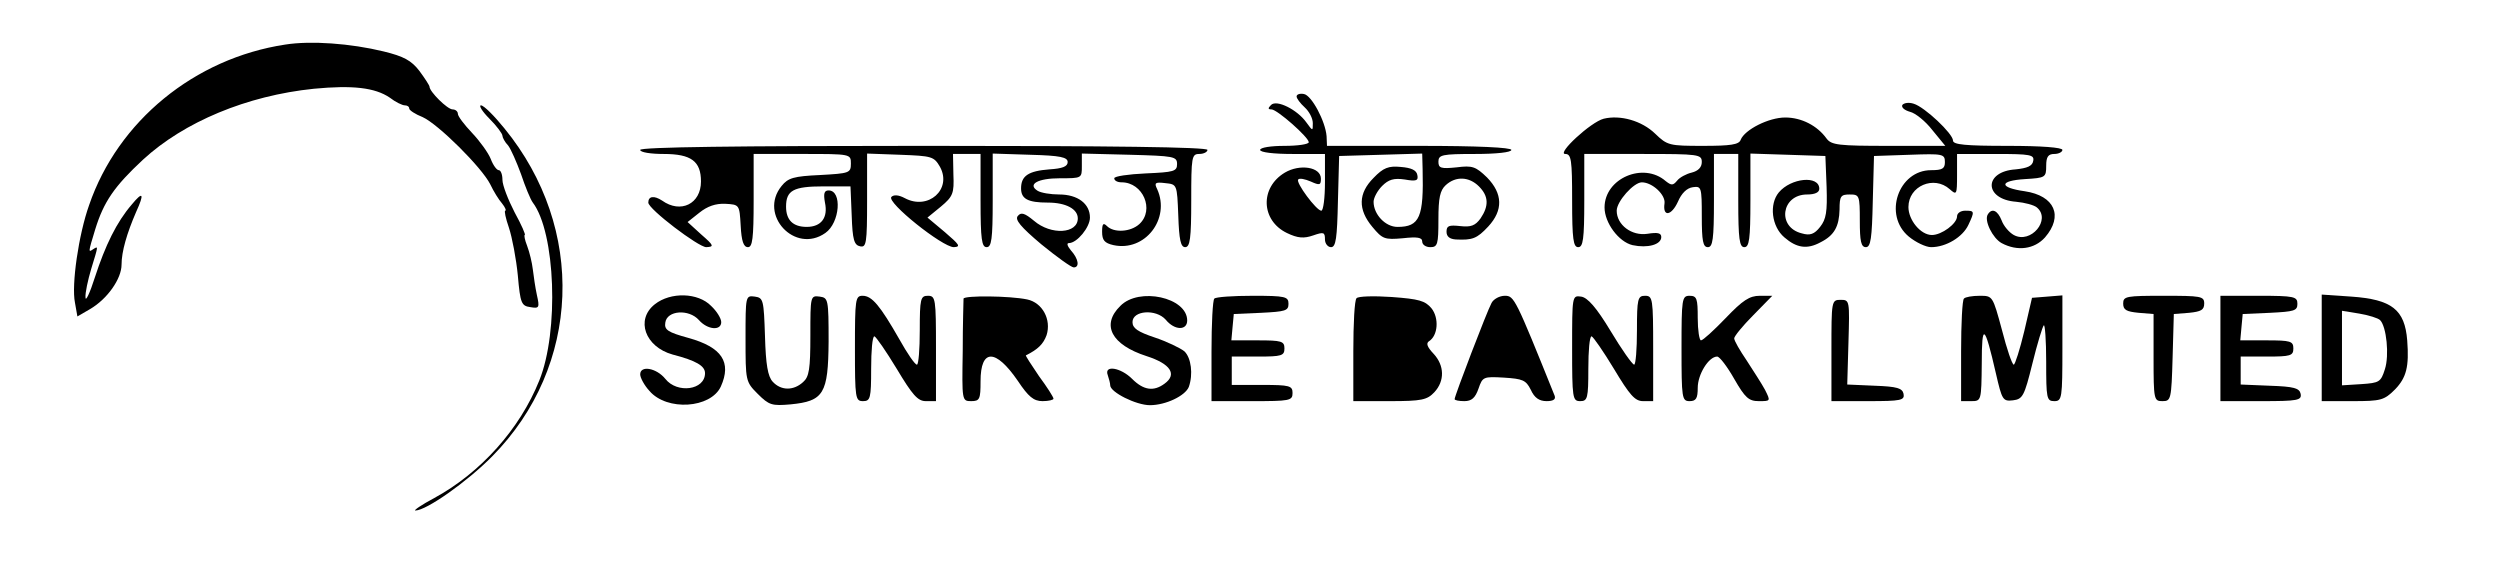 <?xml version="1.0" standalone="no"?>
<!DOCTYPE svg PUBLIC "-//W3C//DTD SVG 20010904//EN"
 "http://www.w3.org/TR/2001/REC-SVG-20010904/DTD/svg10.dtd">
<svg version="1.0" xmlns="http://www.w3.org/2000/svg"
 width="617pt" height="143pt" viewBox="0 0 617 143"
 preserveAspectRatio="xMidYMid meet">
<g transform="translate(0,143) scale(0.1,-0.1)"
fill="#000000" stroke="none">
<path d="M704 1320 c-224 -34 -413 -189 -484 -396 -26 -73 -44 -197 -35 -241
l6 -34 31 18 c43 25 78 75 78 110 0 32 13 77 36 130 21 46 17 52 -11 18 -37
-43 -65 -100 -91 -180 -12 -38 -23 -61 -23 -49 -1 11 6 43 14 70 18 59 18 57
5 49 -12 -8 -13 -10 5 49 21 68 47 106 118 172 101 93 256 158 422 175 95 9
150 3 187 -22 14 -11 31 -19 37 -19 6 0 11 -3 11 -8 0 -4 15 -14 33 -21 38
-17 146 -124 167 -166 8 -17 21 -38 29 -47 8 -10 11 -18 8 -18 -3 0 1 -19 9
-42 8 -24 18 -77 22 -118 6 -69 9 -75 31 -78 22 -4 23 -1 16 30 -4 18 -8 47
-10 63 -2 17 -8 42 -14 58 -6 15 -8 27 -6 27 3 0 -8 25 -25 56 -16 31 -30 67
-30 80 0 13 -4 24 -9 24 -5 0 -14 12 -20 28 -6 15 -27 44 -46 64 -19 20 -35
41 -35 47 0 6 -6 11 -13 11 -13 0 -57 44 -57 56 0 3 -11 20 -25 39 -20 26 -39
36 -88 48 -82 20 -180 27 -243 17z"/>
<path d="M3200 1192 c0 -5 9 -17 20 -27 11 -10 20 -27 20 -39 0 -20 0 -20 -16
2 -22 31 -73 57 -87 43 -8 -8 -8 -11 1 -11 14 0 92 -69 92 -81 0 -5 -27 -9
-60 -9 -33 0 -60 -4 -60 -10 0 -6 33 -10 80 -10 l80 0 0 -70 c0 -38 -4 -70 -9
-70 -12 0 -64 70 -57 77 3 4 17 1 31 -5 22 -10 25 -9 25 7 0 29 -52 37 -89 15
-62 -37 -59 -118 5 -149 27 -13 42 -14 65 -6 26 9 29 8 29 -10 0 -10 7 -19 15
-19 12 0 15 22 17 113 l3 112 103 3 102 3 1 -38 c3 -119 -7 -143 -62 -143 -30
0 -59 31 -59 62 0 10 10 28 21 39 16 16 29 20 56 16 28 -5 34 -3 31 11 -2 12
-15 18 -41 20 -30 3 -43 -2 -67 -27 -38 -38 -39 -78 -3 -121 25 -30 30 -32 75
-28 36 4 48 2 48 -8 0 -8 9 -14 20 -14 18 0 20 7 20 68 0 54 4 72 18 85 25 23
58 21 82 -3 24 -24 25 -48 4 -79 -13 -18 -24 -22 -50 -19 -28 3 -34 1 -34 -14
0 -12 8 -18 23 -19 41 -2 52 2 80 32 37 40 36 81 -3 121 -28 27 -36 30 -75 25
-39 -4 -45 -2 -45 14 0 17 9 19 90 19 53 0 90 4 90 10 0 6 -83 10 -227 10
l-228 0 -1 24 c-3 37 -37 101 -56 104 -10 2 -18 -1 -18 -6z"/>
<path d="M4695 1171 c-3 -6 5 -13 19 -17 13 -3 38 -23 55 -45 l32 -39 -140 0
c-123 0 -141 2 -153 18 -23 32 -62 52 -102 52 -41 0 -100 -30 -110 -55 -4 -12
-25 -15 -93 -15 -83 0 -88 1 -118 30 -33 32 -86 47 -127 37 -32 -8 -117 -87
-95 -87 15 0 17 -14 17 -115 0 -96 3 -115 15 -115 12 0 15 19 15 115 l0 115
145 0 c138 0 145 -1 145 -20 0 -13 -9 -22 -25 -26 -13 -3 -30 -12 -36 -20 -10
-12 -14 -12 -28 -1 -55 48 -151 7 -151 -65 0 -38 35 -85 69 -93 37 -8 71 1 71
20 0 10 -9 12 -34 8 -39 -6 -76 22 -76 57 0 23 42 70 62 70 26 0 59 -31 56
-52 -5 -34 17 -31 33 4 9 21 22 34 37 36 21 3 22 0 22 -72 0 -61 3 -76 15 -76
12 0 15 19 15 115 l0 115 30 0 30 0 0 -115 c0 -96 3 -115 15 -115 12 0 15 19
15 115 l0 116 93 -3 92 -3 3 -76 c2 -62 -1 -80 -16 -99 -14 -18 -25 -22 -45
-16 -62 15 -51 96 13 96 19 0 30 5 30 14 0 34 -70 27 -100 -9 -24 -29 -18 -84
14 -111 30 -26 56 -30 89 -12 34 17 46 39 47 81 0 33 3 37 25 37 24 0 25 -2
25 -65 0 -50 3 -65 15 -65 12 0 15 22 17 113 l3 112 88 3 c82 3 87 2 87 -18 0
-16 -6 -20 -34 -20 -81 0 -119 -111 -55 -164 17 -14 42 -26 55 -26 37 0 78 25
92 55 16 34 15 35 -8 35 -11 0 -20 -6 -20 -14 0 -18 -38 -46 -62 -46 -28 0
-58 37 -58 69 0 52 63 79 102 44 17 -15 18 -14 18 35 l0 52 96 0 c85 0 95 -2
92 -17 -2 -13 -15 -18 -43 -21 -80 -5 -79 -74 1 -80 21 -2 44 -8 51 -14 36
-30 -15 -91 -57 -68 -11 6 -25 22 -30 36 -10 25 -24 31 -34 15 -10 -15 12 -59
34 -71 39 -21 81 -15 107 14 46 53 24 103 -50 114 -64 9 -64 26 1 30 50 3 52
4 52 33 0 22 5 29 20 29 11 0 20 5 20 10 0 6 -52 10 -135 10 -104 0 -135 3
-135 13 0 17 -70 83 -97 91 -12 4 -24 2 -28 -3z"/>
<path d="M1208 1137 c18 -18 32 -37 32 -42 0 -4 6 -16 14 -24 7 -9 21 -41 32
-71 10 -30 23 -62 29 -70 56 -74 65 -318 16 -439 -48 -120 -145 -228 -259
-290 -32 -17 -52 -31 -47 -31 27 0 128 71 190 134 219 222 232 562 30 809 -25
31 -51 57 -58 57 -6 0 3 -15 21 -33z"/>
<path d="M1580 1060 c0 -6 26 -10 58 -10 68 0 92 -18 92 -68 0 -55 -50 -80
-96 -47 -20 13 -34 11 -34 -5 0 -16 124 -110 143 -110 20 1 19 4 -12 31 l-34
31 29 23 c20 16 40 23 64 22 35 -2 35 -2 38 -54 2 -38 7 -53 18 -53 11 0 14
21 14 115 l0 115 120 0 c120 0 120 0 120 -24 0 -23 -4 -24 -76 -28 -65 -3 -79
-7 -95 -27 -58 -71 33 -169 108 -116 36 25 42 105 8 105 -11 0 -13 -8 -9 -30
8 -37 -9 -60 -45 -60 -34 0 -51 17 -51 50 0 40 18 50 92 50 l67 0 3 -72 c2
-60 6 -73 21 -76 15 -3 17 7 17 113 l0 116 82 -3 c78 -3 83 -4 98 -30 30 -55
-29 -108 -87 -77 -15 8 -27 9 -33 3 -13 -13 126 -124 154 -124 18 1 14 6 -22
37 l-43 36 33 27 c30 25 33 33 31 79 l-1 51 34 0 34 0 0 -115 c0 -96 3 -115
15 -115 12 0 15 19 15 115 l0 116 93 -3 c74 -2 92 -6 92 -18 0 -11 -13 -16
-45 -18 -52 -4 -70 -16 -70 -47 0 -26 17 -35 66 -35 45 0 74 -16 74 -39 0 -38
-66 -42 -108 -6 -23 19 -32 22 -40 12 -8 -9 7 -27 58 -70 38 -31 74 -57 80
-57 15 0 12 21 -7 42 -9 11 -11 18 -5 18 20 0 52 39 52 63 0 34 -30 57 -76 57
-21 0 -45 4 -53 9 -26 16 0 31 55 31 54 0 54 0 54 30 l0 31 118 -3 c109 -3
117 -4 117 -23 0 -18 -8 -20 -77 -23 -43 -2 -78 -7 -78 -12 0 -6 8 -10 18 -10
53 0 82 -68 44 -103 -22 -20 -63 -22 -80 -5 -9 9 -12 6 -12 -14 0 -21 6 -28
28 -33 78 -17 141 65 108 138 -8 16 -5 18 20 15 29 -3 29 -3 32 -80 2 -60 6
-78 17 -78 12 0 15 21 15 115 0 108 1 115 20 115 11 0 20 5 20 10 0 7 -240 10
-700 10 -460 0 -700 -3 -700 -10z"/>
<path d="M1616 679 c-48 -38 -24 -105 44 -124 58 -15 80 -28 80 -46 0 -42 -69
-51 -98 -14 -22 27 -62 34 -62 11 0 -8 10 -27 23 -41 43 -50 151 -43 176 11
27 60 3 97 -80 120 -51 14 -60 20 -57 38 4 30 58 34 83 6 21 -24 55 -27 55 -5
0 9 -11 27 -25 40 -32 33 -100 35 -139 4z"/>
<path d="M1840 595 c0 -105 0 -107 30 -137 28 -28 35 -30 81 -26 82 8 93 26
94 155 0 105 -1 108 -22 111 -23 3 -23 1 -23 -96 0 -83 -3 -102 -18 -115 -24
-22 -55 -21 -75 1 -12 13 -17 42 -19 112 -3 90 -4 95 -25 98 -23 3 -23 2 -23
-103z"/>
<path d="M2110 570 c0 -123 1 -130 20 -130 18 0 20 7 20 80 0 44 3 80 8 80 4
-1 29 -37 55 -80 39 -65 52 -80 72 -80 l25 0 0 130 c0 123 -1 130 -20 130 -18
0 -20 -7 -20 -85 0 -47 -3 -85 -7 -85 -5 0 -24 28 -43 62 -48 84 -68 108 -91
108 -18 0 -19 -8 -19 -130z"/>
<path d="M2378 693 c0 -5 -2 -63 -2 -130 -2 -122 -2 -123 21 -123 21 0 23 5
23 49 0 81 37 81 92 1 26 -39 39 -50 61 -50 15 0 27 3 27 6 0 4 -16 29 -36 56
-19 28 -34 51 -32 51 30 15 43 28 51 50 12 38 -10 80 -48 88 -43 9 -155 10
-157 2z"/>
<path d="M2765 675 c-48 -47 -22 -96 65 -124 59 -19 76 -45 44 -68 -27 -20
-52 -16 -80 12 -28 28 -70 35 -60 9 3 -9 6 -20 6 -25 0 -17 64 -49 98 -49 39
0 87 23 96 45 11 31 6 72 -11 88 -10 8 -43 24 -73 34 -42 14 -55 23 -55 38 0
29 58 33 82 6 22 -27 53 -27 53 -2 0 57 -119 83 -165 36z"/>
<path d="M2997 693 c-4 -3 -7 -62 -7 -130 l0 -123 100 0 c93 0 100 1 100 20 0
18 -7 20 -75 20 l-75 0 0 35 0 35 65 0 c58 0 65 2 65 20 0 18 -7 20 -66 20
l-65 0 3 33 3 32 68 3 c59 3 67 5 67 22 0 18 -7 20 -88 20 -49 0 -92 -3 -95
-7z"/>
<path d="M3348 694 c-5 -4 -8 -63 -8 -131 l0 -123 90 0 c79 0 92 3 110 22 26
28 25 66 -2 95 -16 17 -19 26 -11 31 22 14 25 57 6 81 -16 19 -31 23 -98 28
-44 3 -83 2 -87 -3z"/>
<path d="M3681 682 c-11 -20 -91 -229 -91 -237 0 -3 11 -5 24 -5 18 0 27 8 35
31 10 29 12 30 63 27 46 -3 54 -6 66 -30 9 -20 21 -28 39 -28 16 0 23 4 20 13
-97 241 -100 247 -123 247 -13 0 -28 -8 -33 -18z"/>
<path d="M3880 571 c0 -124 1 -131 20 -131 18 0 20 7 20 80 0 44 3 80 8 80 4
-1 29 -37 55 -80 39 -65 52 -80 72 -80 l25 0 0 130 c0 123 -1 130 -20 130 -18
0 -20 -7 -20 -85 0 -47 -3 -85 -7 -85 -5 1 -31 38 -58 83 -35 58 -57 83 -73
85 -22 3 -22 2 -22 -127z"/>
<path d="M4150 570 c0 -123 1 -130 20 -130 16 0 20 7 20 33 0 33 27 77 48 77
6 0 25 -25 42 -55 27 -47 36 -55 61 -55 29 0 29 0 15 28 -8 15 -29 47 -45 72
-17 25 -31 49 -31 55 0 5 21 31 47 57 l47 48 -31 0 c-25 0 -42 -11 -84 -55
-29 -30 -56 -55 -61 -55 -4 0 -8 25 -8 55 0 48 -2 55 -20 55 -19 0 -20 -7 -20
-130z"/>
<path d="M4847 693 c-4 -3 -7 -62 -7 -130 l0 -123 25 0 c25 0 25 1 26 93 0
102 7 97 35 -25 15 -65 17 -69 42 -66 24 3 28 10 48 91 12 49 25 91 28 94 3 4
6 -37 6 -90 0 -90 1 -97 20 -97 19 0 20 7 20 131 l0 130 -37 -3 -38 -3 -19
-82 c-11 -46 -23 -83 -26 -83 -4 0 -17 38 -29 85 -23 85 -23 85 -55 85 -18 0
-36 -3 -39 -7z"/>
<path d="M5240 681 c0 -16 8 -20 38 -23 l37 -3 0 -108 c0 -104 1 -107 22 -107
21 0 22 4 25 108 l3 107 38 3 c29 3 37 7 37 23 0 18 -8 19 -100 19 -92 0 -100
-1 -100 -19z"/>
<path d="M5480 570 l0 -130 101 0 c90 0 100 2 97 18 -3 14 -16 18 -76 20 l-72
3 0 34 0 35 65 0 c58 0 65 2 65 20 0 18 -7 20 -66 20 l-65 0 3 33 3 32 68 3
c59 3 67 5 67 22 0 18 -7 20 -95 20 l-95 0 0 -130z"/>
<path d="M5730 571 l0 -131 76 0 c70 0 78 2 105 29 28 29 35 56 30 121 -6 76
-38 101 -138 108 l-73 5 0 -132z m144 69 c16 -16 23 -87 12 -121 -10 -32 -14
-34 -58 -37 l-48 -3 0 92 0 92 43 -7 c23 -4 46 -11 51 -16z"/>
<path d="M4520 565 l0 -125 91 0 c81 0 90 2 87 18 -3 14 -16 18 -71 20 l-68 3
3 104 c3 103 3 105 -19 105 -23 0 -23 -2 -23 -125z"/>
</g>
</svg>
